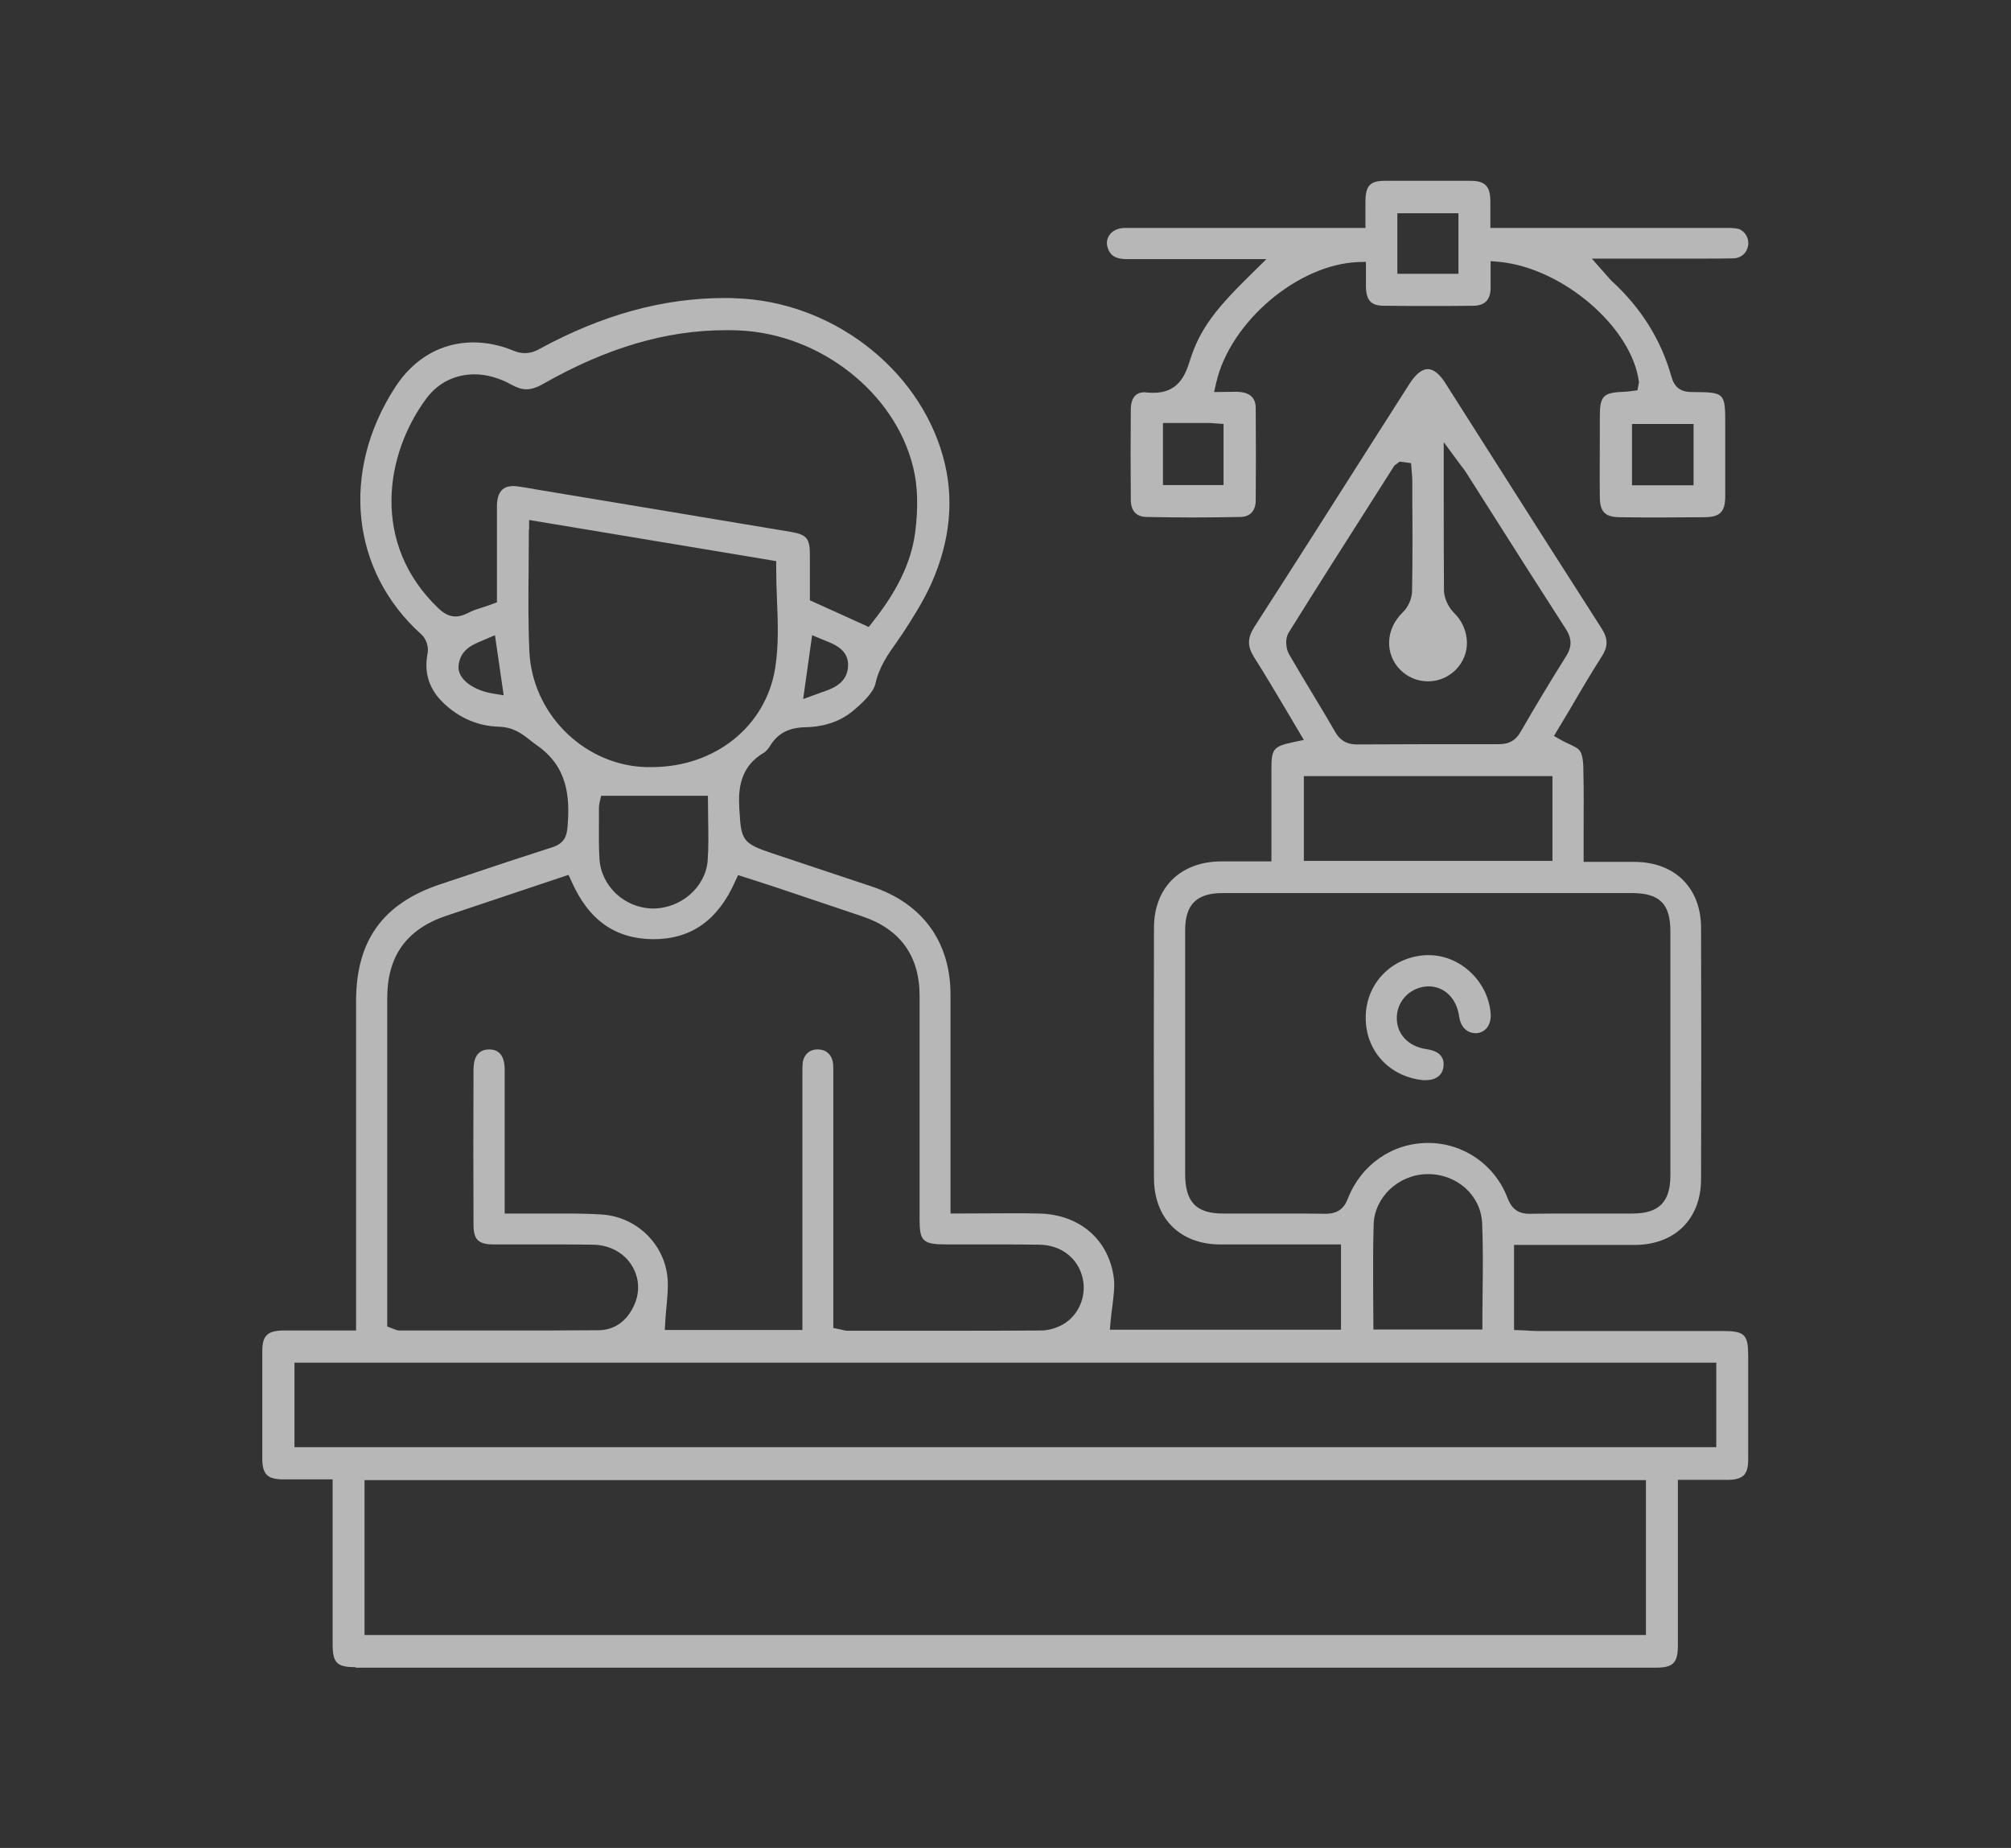 <?xml version="1.0" encoding="utf-8"?>
<!-- Generator: Adobe Illustrator 24.0.2, SVG Export Plug-In . SVG Version: 6.00 Build 0)  -->
<svg version="1.1" id="Capa_1" xmlns="http://www.w3.org/2000/svg" xmlns:xlink="http://www.w3.org/1999/xlink" x="0px" y="0px"
	 viewBox="0 0 80.65 74.1" style="enable-background:new 0 0 80.65 74.1;" xml:space="preserve">
<rect x="0" y="0" width="80.65" height="74.1" fill="#333333" stroke="none"/>
<style type="text/css">
	.st0{fill:#8B0170;}
	.st1{fill:#282828;}
	.st2{fill:#FFFFFF;}
	.st3{fill:#EFC100;}
	.st4{fill:#1D1D1B;}
	.st5{opacity:0.6;fill:#1D1D1B;}
	.st6{fill:url(#SVGID_19_);}
	.st7{opacity:0.5;}
	.st8{fill:url(#SVGID_26_);}
	.st9{fill:url(#SVGID_29_);}
	.st10{fill:#7FFF00;}
	.st11{fill:#B7B7B7;}
	.st12{fill:#D8D8D8;}
	.st13{clip-path:url(#SVGID_31_);}
	.st14{fill:none;stroke:#EFEFEF;}
	.st15{fill:none;stroke:#F9F9F9;}
	.st16{fill:none;stroke:#F8F8F8;}
	.st17{fill:none;stroke:#E4E4E4;}
	.st18{fill:none;stroke:#C5C5C5;}
	.st19{fill:none;stroke:#B7B7B7;}
	.st20{fill:none;stroke:#F7F7F7;}
	.st21{fill:none;stroke:#DEDEDE;}
	.st22{fill:none;stroke:#D0D0D0;}
	.st23{fill:none;stroke:#D9D9D9;}
	.st24{fill:none;stroke:#EBEBEB;}
	.st25{fill:none;stroke:#CFCFCF;}
	.st26{fill:none;stroke:#F3F3F3;}
	.st27{fill:none;stroke:#DBDBDB;}
	.st28{fill:none;stroke:#EAEAEA;}
	.st29{fill:none;stroke:#E9E9E9;}
	.st30{fill:none;stroke:#E6E6E6;}
	.st31{fill:none;stroke:#ECECEC;}
	.st32{fill:none;stroke:#E2E2E2;}
	.st33{fill:none;stroke:#EEEEEE;}
	.st34{fill:none;stroke:#CDCDCD;}
	.st35{fill:none;stroke:#F0F0F0;}
	.st36{fill:none;stroke:#FBFBFB;}
	.st37{fill:none;stroke:#F6F6F6;}
	.st38{fill:none;stroke:#E7E7E7;}
	.st39{fill:none;stroke:#EDEDED;}
	.st40{fill:none;stroke:#F2F2F2;}
	.st41{fill:none;stroke:#B5B5B5;}
	.st42{fill:none;stroke:#FAFAFA;}
	.st43{fill:none;stroke:#F4F4F4;}
	.st44{fill:none;stroke:#F1F1F1;}
	.st45{fill:none;stroke:#E8E8E8;}
	.st46{fill:none;stroke:#FDFDFD;}
	.st47{fill:none;stroke:#E1E1E1;}
	.st48{fill:none;stroke:#FEFEFE;}
	.st49{fill:none;stroke:#FCFCFC;}
	.st50{fill:none;stroke:#D5D5D5;}
	.st51{fill:none;stroke:#DFDFDF;}
	.st52{fill:none;stroke:#C2C2C2;}
	.st53{fill:none;stroke:#FFFFFF;}
	.st54{fill:none;stroke:#D6D6D6;}
	.st55{fill:none;stroke:#E3E3E3;}
	.st56{fill:none;stroke:#E0E0E0;}
	.st57{fill:none;stroke:#F5F5F5;}
	.st58{fill:none;stroke:#A6A6A6;}
	.st59{fill:none;stroke:#DCDCDC;}
	.st60{fill:none;stroke:#CECECE;}
	.st61{fill:none;stroke:#E5E5E5;}
	.st62{fill:none;stroke:#D7D7D7;}
	.st63{fill:none;stroke:#D2D2D2;}
	.st64{fill:none;stroke:#D4D4D4;}
	.st65{fill:none;stroke:#CCCCCC;}
	.st66{fill:none;stroke:#DDDDDD;}
	.st67{fill:none;stroke:#C7C7C7;}
	.st68{fill:none;stroke:#D3D3D3;}
	.st69{fill:none;stroke:#CBCBCB;}
	.st70{fill:none;stroke:#C9C9C9;}
	.st71{fill:none;stroke:#D8D8D8;}
	.st72{fill:none;stroke:#979797;}
	.st73{fill:none;stroke:#989898;}
	.st74{fill:none;stroke:#C8C8C8;}
	.st75{fill:none;stroke:#BFBFBF;}
	.st76{fill:none;stroke:#B2B2B2;}
	.st77{fill:none;stroke:#D1D1D1;}
	.st78{fill:none;stroke:#A5A5A5;}
	.st79{fill:none;stroke:#CACACA;}
	.st80{fill:none;stroke:#BCBCBC;}
	.st81{fill:none;stroke:#BBBBBB;}
	.st82{fill:none;stroke:#9E9E9E;}
	.st83{fill:none;stroke:#919191;}
	.st84{fill:none;stroke:#DADADA;}
	.st85{fill:none;stroke:#C1C1C1;}
	.st86{fill:none;stroke:#C0C0C0;}
	.st87{fill:none;stroke:#C3C3C3;}
	.st88{fill:none;stroke:#B0B0B0;}
	.st89{opacity:0.6;fill:#FFFFFF;}
	.st90{clip-path:url(#SVGID_33_);}
	.st91{fill:url(#SVGID_34_);}
	.st92{opacity:0.57;fill:none;stroke:#00FFFF;stroke-width:0.102;stroke-miterlimit:10;}
	.st93{fill:none;stroke:#00FFFF;stroke-width:0.245;stroke-miterlimit:10;}
	.st94{fill:none;stroke:#00FFFF;stroke-width:0.102;stroke-miterlimit:10;}
	.st95{fill:none;stroke:#00FFFF;stroke-width:0.184;stroke-miterlimit:10;}
	.st96{opacity:0.78;fill:none;stroke:#00FFFF;stroke-width:0.306;stroke-miterlimit:10;}
	.st97{opacity:0.78;fill:none;stroke:#00FFFF;stroke-width:0.102;stroke-miterlimit:10;}
	.st98{opacity:0.78;fill:none;stroke:#00FFFF;stroke-width:0.245;stroke-miterlimit:10;}
	.st99{opacity:0.78;fill:none;stroke:#00FFFF;stroke-width:0.184;stroke-miterlimit:10;}
	.st100{fill:none;stroke:#00FFFF;stroke-width:0.306;stroke-miterlimit:10;}
	.st101{opacity:0.57;fill:none;stroke:#00FFFF;stroke-width:0.184;stroke-miterlimit:10;}
	.st102{fill:none;stroke:#00FFFF;stroke-width:0.204;stroke-miterlimit:10;}
	.st103{opacity:0.57;fill:none;stroke:#00FFFF;stroke-width:0.204;stroke-miterlimit:10;}
	.st104{fill:none;stroke:#00FFFF;stroke-width:0.225;stroke-miterlimit:10;}
	.st105{opacity:0.68;fill:none;stroke:#00FFFF;stroke-width:0.204;stroke-miterlimit:10;}
	.st106{opacity:0.68;fill:none;stroke:#00FFFF;stroke-width:0.102;stroke-miterlimit:10;}
	.st107{opacity:0.68;fill:none;stroke:#00FFFF;stroke-width:0.225;stroke-miterlimit:10;}
	.st108{fill:none;stroke:#00FFFF;stroke-width:0.215;stroke-miterlimit:10;}
	.st109{opacity:0.57;fill:none;stroke:#00FFFF;stroke-width:0.225;stroke-miterlimit:10;}
	.st110{opacity:0.68;fill:none;stroke:#00FFFF;stroke-width:0.174;stroke-miterlimit:10;}
	.st111{fill:none;stroke:#00FFFF;stroke-width:0.174;stroke-miterlimit:10;}
	.st112{opacity:0.73;fill:none;stroke:#00FFFF;stroke-width:0.245;stroke-miterlimit:10;}
	.st113{opacity:0.57;fill:none;stroke:#00FFFF;stroke-width:0.215;stroke-miterlimit:10;}
	.st114{opacity:0.73;fill:none;stroke:#00FFFF;stroke-width:0.102;stroke-miterlimit:10;}
	.st115{opacity:0.73;fill:none;stroke:#00FFFF;stroke-width:0.174;stroke-miterlimit:10;}
	.st116{opacity:0.73;fill:none;stroke:#00FFFF;stroke-width:0.215;stroke-miterlimit:10;}
	.st117{opacity:0.57;fill:none;stroke:#00FFFF;stroke-width:0.245;stroke-miterlimit:10;}
	.st118{fill:none;stroke:#00FFFF;stroke-width:0.143;stroke-miterlimit:10;}
	.st119{opacity:0.72;fill:none;stroke:#00FFFF;stroke-width:0.102;stroke-miterlimit:10;}
	.st120{opacity:0.9;fill:none;stroke:#00FFFF;stroke-width:0.153;stroke-miterlimit:10;}
	.st121{opacity:0.49;fill:none;stroke:#00FFFF;stroke-width:0.174;stroke-miterlimit:10;}
	.st122{opacity:0.68;fill:none;stroke:#00FFFF;stroke-width:0.153;stroke-miterlimit:10;}
	.st123{opacity:0.9;fill:none;stroke:#00FFFF;stroke-width:0.204;stroke-miterlimit:10;}
	.st124{opacity:0.41;fill:none;stroke:#00FFFF;stroke-width:0.215;stroke-miterlimit:10;}
	.st125{opacity:0.9;fill:none;stroke:#00FFFF;stroke-width:0.245;stroke-miterlimit:10;}
	.st126{opacity:0.9;fill:none;stroke:#00FFFF;stroke-width:0.306;stroke-miterlimit:10;}
	.st127{fill:none;stroke:#00FFFF;stroke-width:0.255;stroke-miterlimit:10;}
	.st128{opacity:0.41;fill:none;stroke:#00FFFF;stroke-width:0.102;stroke-miterlimit:10;}
	.st129{opacity:0.49;fill:none;stroke:#00FFFF;stroke-width:0.204;stroke-miterlimit:10;}
	.st130{opacity:0.49;fill:none;stroke:#00FFFF;stroke-width:0.153;stroke-miterlimit:10;}
	.st131{opacity:0.41;fill:none;stroke:#00FFFF;stroke-width:0.225;stroke-miterlimit:10;}
	.st132{fill:none;stroke:#00FFFF;stroke-width:0.153;stroke-miterlimit:10;}
	.st133{opacity:0.73;fill:none;stroke:#00FFFF;stroke-width:0.153;stroke-miterlimit:10;}
	.st134{opacity:0.73;fill:none;stroke:#00FFFF;stroke-width:0.184;stroke-miterlimit:10;}
	.st135{opacity:0.68;fill:none;stroke:#00FFFF;stroke-width:0.255;stroke-miterlimit:10;}
	.st136{opacity:0.41;fill:none;stroke:#00FFFF;stroke-width:0.153;stroke-miterlimit:10;}
	.st137{opacity:0.73;fill:none;stroke:#00FFFF;stroke-width:0.306;stroke-miterlimit:10;}
	.st138{opacity:0.73;fill:none;stroke:#00FFFF;stroke-width:0.204;stroke-miterlimit:10;}
	.st139{fill:none;stroke:#00FFFF;stroke-width:0.112;stroke-miterlimit:10;}
	.st140{opacity:0.41;fill:none;stroke:#00FFFF;stroke-width:0.255;stroke-miterlimit:10;}
	.st141{opacity:0.41;fill:none;stroke:#00FFFF;stroke-width:0.174;stroke-miterlimit:10;}
	.st142{opacity:0.41;fill:none;stroke:#00FFFF;stroke-width:0.245;stroke-miterlimit:10;}
	.st143{opacity:0.83;fill:none;stroke:#00FFFF;stroke-width:0.306;stroke-miterlimit:10;}
	.st144{fill:none;stroke:#00FFFF;stroke-width:0.276;stroke-miterlimit:10;}
	.st145{opacity:0.9;fill:none;stroke:#00FFFF;stroke-width:0.102;stroke-miterlimit:10;}
	.st146{opacity:0.83;fill:none;stroke:#00FFFF;stroke-width:0.102;stroke-miterlimit:10;}
	.st147{opacity:0.49;fill:none;stroke:#00FFFF;stroke-width:0.102;stroke-miterlimit:10;}
	.st148{opacity:0.49;fill:none;stroke:#00FFFF;stroke-width:0.143;stroke-miterlimit:10;}
	.st149{opacity:0.73;fill:none;stroke:#00FFFF;stroke-width:0.255;stroke-miterlimit:10;}
	.st150{opacity:0.49;fill:none;stroke:#00FFFF;stroke-width:0.255;stroke-miterlimit:10;}
	.st151{opacity:0.83;fill:none;stroke:#00FFFF;stroke-width:0.174;stroke-miterlimit:10;}
	.st152{opacity:0.73;fill:none;stroke:#00FFFF;stroke-width:0.276;stroke-miterlimit:10;}
	.st153{opacity:0.9;fill:none;stroke:#00FFFF;stroke-width:0.255;stroke-miterlimit:10;}
	.st154{opacity:0.83;fill:none;stroke:#00FFFF;stroke-width:0.153;stroke-miterlimit:10;}
	.st155{opacity:0.41;fill:none;stroke:#00FFFF;stroke-width:0.143;stroke-miterlimit:10;}
	.st156{opacity:0.83;fill:none;stroke:#00FFFF;stroke-width:0.225;stroke-miterlimit:10;}
	.st157{fill:none;stroke:#00FFFF;stroke-width:0.133;stroke-miterlimit:10;}
	.st158{opacity:0.9;fill:none;stroke:#00FFFF;stroke-width:0.143;stroke-miterlimit:10;}
	.st159{opacity:0.9;fill:none;stroke:#00FFFF;stroke-width:0.276;stroke-miterlimit:10;}
	.st160{opacity:0.44;fill:none;stroke:#00FFFF;stroke-width:0.102;stroke-miterlimit:10;}
	.st161{opacity:0.72;fill:none;stroke:#00FFFF;stroke-width:0.133;stroke-miterlimit:10;}
	.st162{opacity:0.44;fill:none;stroke:#00FFFF;stroke-width:0.153;stroke-miterlimit:10;}
	.st163{opacity:0.57;fill:none;stroke:#00FFFF;stroke-width:0.153;stroke-miterlimit:10;}
	.st164{opacity:0.69;fill:none;stroke:#00FFFF;stroke-width:0.133;stroke-miterlimit:10;}
	.st165{opacity:0.72;fill:none;stroke:#00FFFF;stroke-width:0.153;stroke-miterlimit:10;}
	.st166{opacity:0.57;fill:none;stroke:#00FFFF;stroke-width:0.143;stroke-miterlimit:10;}
	.st167{opacity:0.72;fill:none;stroke:#00FFFF;stroke-width:0.204;stroke-miterlimit:10;}
	.st168{opacity:0.72;fill:none;stroke:#00FFFF;stroke-width:0.276;stroke-miterlimit:10;}
	.st169{opacity:0.57;fill:none;stroke:#00FFFF;stroke-width:0.255;stroke-miterlimit:10;}
	.st170{opacity:0.44;fill:none;stroke:#00FFFF;stroke-width:0.245;stroke-miterlimit:10;}
	.st171{opacity:0.69;fill:none;stroke:#00FFFF;stroke-width:0.245;stroke-miterlimit:10;}
	.st172{opacity:0.69;fill:none;stroke:#00FFFF;stroke-width:0.102;stroke-miterlimit:10;}
	.st173{opacity:0.44;fill:none;stroke:#00FFFF;stroke-width:0.276;stroke-miterlimit:10;}
	.st174{opacity:0.83;fill:none;stroke:#00FFFF;stroke-width:0.143;stroke-miterlimit:10;}
	.st175{opacity:0.72;fill:none;stroke:#00FFFF;stroke-width:0.225;stroke-miterlimit:10;}
	.st176{opacity:0.69;fill:none;stroke:#00FFFF;stroke-width:0.276;stroke-miterlimit:10;}
	.st177{opacity:0.72;fill:none;stroke:#00FFFF;stroke-width:0.215;stroke-miterlimit:10;}
	.st178{opacity:0.69;fill:none;stroke:#00FFFF;stroke-width:0.204;stroke-miterlimit:10;}
	.st179{opacity:0.48;fill:none;stroke:#00FFFF;stroke-width:0.102;stroke-miterlimit:10;}
	.st180{opacity:0.48;fill:none;stroke:#00FFFF;stroke-width:0.215;stroke-miterlimit:10;}
	.st181{opacity:0.83;fill:none;stroke:#00FFFF;stroke-width:0.204;stroke-miterlimit:10;}
	.st182{opacity:0.48;fill:none;stroke:#00FFFF;stroke-width:0.306;stroke-miterlimit:10;}
	.st183{opacity:0.48;fill:none;stroke:#00FFFF;stroke-width:0.204;stroke-miterlimit:10;}
	.st184{opacity:0.83;fill:none;stroke:#00FFFF;stroke-width:0.215;stroke-miterlimit:10;}
	.st185{opacity:0.48;fill:none;stroke:#00FFFF;stroke-width:0.133;stroke-miterlimit:10;}
	.st186{opacity:0.83;fill:none;stroke:#00FFFF;stroke-width:0.276;stroke-miterlimit:10;}
	.st187{opacity:0.34;fill:none;stroke:#00FFFF;stroke-width:0.102;stroke-miterlimit:10;}
	.st188{opacity:0.49;fill:none;stroke:#00FFFF;stroke-width:0.276;stroke-miterlimit:10;}
	.st189{opacity:0.34;fill:none;stroke:#00FFFF;stroke-width:0.143;stroke-miterlimit:10;}
	.st190{opacity:0.48;fill:none;stroke:#00FFFF;stroke-width:0.143;stroke-miterlimit:10;}
	.st191{opacity:0.73;fill:none;stroke:#00FFFF;stroke-width:0.225;stroke-miterlimit:10;}
	.st192{opacity:0.34;fill:none;stroke:#00FFFF;stroke-width:0.112;stroke-miterlimit:10;}
	.st193{opacity:0.8;fill:none;stroke:#00FFFF;stroke-width:0.102;stroke-miterlimit:10;}
	.st194{opacity:0.9;fill:none;stroke:#00FFFF;stroke-width:0.225;stroke-miterlimit:10;}
	.st195{opacity:0.83;fill:none;stroke:#00FFFF;stroke-width:0.245;stroke-miterlimit:10;}
	.st196{opacity:0.83;fill:none;stroke:#00FFFF;stroke-width:0.133;stroke-miterlimit:10;}
	.st197{opacity:0.34;fill:none;stroke:#00FFFF;stroke-width:0.215;stroke-miterlimit:10;}
	.st198{opacity:0.34;fill:none;stroke:#00FFFF;stroke-width:0.225;stroke-miterlimit:10;}
	.st199{opacity:0.9;fill:none;stroke:#00FFFF;stroke-width:0.215;stroke-miterlimit:10;}
	.st200{opacity:0.34;fill:none;stroke:#00FFFF;stroke-width:0.245;stroke-miterlimit:10;}
	.st201{opacity:0.34;fill:none;stroke:#00FFFF;stroke-width:0.276;stroke-miterlimit:10;}
	.st202{opacity:0.69;fill:none;stroke:#00FFFF;stroke-width:0.306;stroke-miterlimit:10;}
	.st203{opacity:0.9;fill:none;stroke:#00FFFF;stroke-width:0.112;stroke-miterlimit:10;}
	.st204{opacity:0.8;fill:none;stroke:#00FFFF;stroke-width:0.245;stroke-miterlimit:10;}
	.st205{opacity:0.83;fill:none;stroke:#00FFFF;stroke-width:0.112;stroke-miterlimit:10;}
	.st206{opacity:0.44;fill:none;stroke:#00FFFF;stroke-width:0.112;stroke-miterlimit:10;}
	.st207{opacity:0.8;fill:none;stroke:#00FFFF;stroke-width:0.225;stroke-miterlimit:10;}
	.st208{opacity:0.44;fill:none;stroke:#00FFFF;stroke-width:0.215;stroke-miterlimit:10;}
	.st209{opacity:0.44;fill:none;stroke:#00FFFF;stroke-width:0.306;stroke-miterlimit:10;}
	.st210{opacity:0.8;fill:none;stroke:#00FFFF;stroke-width:0.112;stroke-miterlimit:10;}
	.st211{opacity:0.46;fill:none;stroke:#00FFFF;stroke-width:0.102;stroke-miterlimit:10;}
	.st212{opacity:0.46;fill:none;stroke:#00FFFF;stroke-width:0.276;stroke-miterlimit:10;}
	.st213{opacity:0.44;fill:none;stroke:#00FFFF;stroke-width:0.143;stroke-miterlimit:10;}
	.st214{opacity:0.44;fill:none;stroke:#00FFFF;stroke-width:0.225;stroke-miterlimit:10;}
	.st215{opacity:0.46;fill:none;stroke:#00FFFF;stroke-width:0.143;stroke-miterlimit:10;}
	.st216{opacity:0.78;fill:none;stroke:#00FFFF;stroke-width:0.153;stroke-miterlimit:10;}
	.st217{opacity:0.9;fill:none;stroke:#00FFFF;stroke-width:0.174;stroke-miterlimit:10;}
	.st218{opacity:0.78;fill:none;stroke:#00FFFF;stroke-width:0.276;stroke-miterlimit:10;}
	.st219{opacity:0.78;fill:none;stroke:#00FFFF;stroke-width:0.225;stroke-miterlimit:10;}
	.st220{opacity:0.49;fill:none;stroke:#00FFFF;stroke-width:0.215;stroke-miterlimit:10;}
	.st221{opacity:0.48;fill:none;stroke:#00FFFF;stroke-width:0.225;stroke-miterlimit:10;}
	.st222{opacity:0.48;fill:none;stroke:#00FFFF;stroke-width:0.245;stroke-miterlimit:10;}
	.st223{opacity:0.8;fill:none;stroke:#00FFFF;stroke-width:0.215;stroke-miterlimit:10;}
	.st224{opacity:0.46;fill:none;stroke:#00FFFF;stroke-width:0.215;stroke-miterlimit:10;}
	.st225{opacity:0.8;fill:none;stroke:#00FFFF;stroke-width:0.143;stroke-miterlimit:10;}
	.st226{opacity:0.46;fill:none;stroke:#00FFFF;stroke-width:0.225;stroke-miterlimit:10;}
	.st227{opacity:0.34;fill:none;stroke:#00FFFF;stroke-width:0.306;stroke-miterlimit:10;}
	.st228{opacity:0.34;fill:none;stroke:#00FFFF;stroke-width:0.174;stroke-miterlimit:10;}
	.st229{opacity:0.34;fill:none;stroke:#00FFFF;stroke-width:0.255;stroke-miterlimit:10;}
	.st230{opacity:0.46;fill:none;stroke:#00FFFF;stroke-width:0.174;stroke-miterlimit:10;}
	.st231{opacity:0.46;fill:none;stroke:#00FFFF;stroke-width:0.306;stroke-miterlimit:10;}
	.st232{opacity:0.48;fill:none;stroke:#00FFFF;stroke-width:0.174;stroke-miterlimit:10;}
	.st233{opacity:0.35;fill:url(#SVGID_35_);}
	.st234{opacity:0.35;fill:url(#SVGID_36_);}
	.st235{opacity:0.35;fill:url(#SVGID_37_);}
	.st236{opacity:0.35;fill:url(#SVGID_38_);}
	.st237{opacity:0.35;fill:url(#SVGID_39_);}
	.st238{opacity:0.35;fill:url(#SVGID_40_);}
	.st239{opacity:0.14;fill:#00FFFF;}
	.st240{fill:#00FFFF;}
	.st241{fill:url(#SVGID_41_);}
	.st242{opacity:0.35;fill:url(#SVGID_42_);}
	.st243{opacity:0.35;fill:url(#SVGID_43_);}
	.st244{opacity:0.35;fill:url(#SVGID_44_);}
	.st245{opacity:0.35;fill:url(#SVGID_45_);}
	.st246{opacity:0.35;fill:url(#SVGID_46_);}
	.st247{opacity:0.35;fill:url(#SVGID_47_);}
	.st248{fill:url(#SVGID_48_);}
	.st249{opacity:0.35;fill:url(#SVGID_49_);}
	.st250{opacity:0.35;fill:url(#SVGID_50_);}
	.st251{opacity:0.35;fill:url(#SVGID_51_);}
	.st252{opacity:0.35;fill:url(#SVGID_52_);}
	.st253{opacity:0.35;fill:url(#SVGID_53_);}
	.st254{opacity:0.35;fill:url(#SVGID_54_);}
	.st255{fill:url(#SVGID_55_);}
	.st256{opacity:0.35;fill:url(#SVGID_56_);}
	.st257{opacity:0.35;fill:url(#SVGID_57_);}
	.st258{opacity:0.35;fill:url(#SVGID_58_);}
	.st259{opacity:0.35;fill:url(#SVGID_59_);}
	.st260{opacity:0.35;fill:url(#SVGID_60_);}
	.st261{opacity:0.35;fill:url(#SVGID_61_);}
	.st262{fill:url(#SVGID_62_);}
	.st263{opacity:0.35;fill:url(#SVGID_63_);}
	.st264{opacity:0.35;fill:url(#SVGID_64_);}
	.st265{opacity:0.35;fill:url(#SVGID_65_);}
	.st266{opacity:0.35;fill:url(#SVGID_66_);}
	.st267{opacity:0.35;fill:url(#SVGID_67_);}
	.st268{opacity:0.35;fill:url(#SVGID_68_);}
	.st269{fill:url(#SVGID_69_);}
	.st270{opacity:0.35;fill:url(#SVGID_70_);}
	.st271{opacity:0.35;fill:url(#SVGID_71_);}
	.st272{opacity:0.35;fill:url(#SVGID_72_);}
	.st273{opacity:0.35;fill:url(#SVGID_73_);}
	.st274{opacity:0.35;fill:url(#SVGID_74_);}
	.st275{opacity:0.35;fill:url(#SVGID_75_);}
	.st276{fill:url(#SVGID_76_);}
	.st277{opacity:0.35;fill:url(#SVGID_77_);}
	.st278{opacity:0.35;fill:url(#SVGID_78_);}
	.st279{opacity:0.35;fill:url(#SVGID_79_);}
	.st280{opacity:0.35;fill:url(#SVGID_80_);}
	.st281{opacity:0.35;fill:url(#SVGID_81_);}
	.st282{opacity:0.35;fill:url(#SVGID_82_);}
	.st283{fill:url(#SVGID_83_);}
	.st284{opacity:0.35;fill:url(#SVGID_84_);}
	.st285{opacity:0.35;fill:url(#SVGID_85_);}
	.st286{opacity:0.35;fill:url(#SVGID_86_);}
	.st287{opacity:0.35;fill:url(#SVGID_87_);}
	.st288{opacity:0.35;fill:url(#SVGID_88_);}
	.st289{opacity:0.35;fill:url(#SVGID_89_);}
	.st290{fill:url(#SVGID_90_);}
	.st291{opacity:0.35;fill:url(#SVGID_91_);}
	.st292{opacity:0.35;fill:url(#SVGID_92_);}
	.st293{opacity:0.35;fill:url(#SVGID_93_);}
	.st294{opacity:0.35;fill:url(#SVGID_94_);}
	.st295{opacity:0.35;fill:url(#SVGID_95_);}
	.st296{opacity:0.35;fill:url(#SVGID_96_);}
	.st297{fill:url(#SVGID_97_);}
	.st298{opacity:0.35;fill:url(#SVGID_98_);}
	.st299{opacity:0.35;fill:url(#SVGID_99_);}
	.st300{opacity:0.35;fill:url(#SVGID_100_);}
	.st301{opacity:0.35;fill:url(#SVGID_101_);}
	.st302{opacity:0.35;fill:url(#SVGID_102_);}
	.st303{opacity:0.35;fill:url(#SVGID_103_);}
	.st304{fill:url(#SVGID_104_);}
	.st305{opacity:0.35;fill:url(#SVGID_105_);}
	.st306{opacity:0.35;fill:url(#SVGID_106_);}
	.st307{opacity:0.35;fill:url(#SVGID_107_);}
	.st308{opacity:0.35;fill:url(#SVGID_108_);}
	.st309{opacity:0.35;fill:url(#SVGID_109_);}
	.st310{opacity:0.35;fill:url(#SVGID_110_);}
	.st311{fill:url(#SVGID_111_);}
	.st312{opacity:0.35;fill:url(#SVGID_112_);}
	.st313{opacity:0.35;fill:url(#SVGID_113_);}
	.st314{opacity:0.35;fill:url(#SVGID_114_);}
	.st315{opacity:0.35;fill:url(#SVGID_115_);}
	.st316{opacity:0.35;fill:url(#SVGID_116_);}
	.st317{opacity:0.35;fill:url(#SVGID_117_);}
	.st318{fill:url(#SVGID_118_);}
	.st319{opacity:0.35;fill:url(#SVGID_119_);}
	.st320{opacity:0.35;fill:url(#SVGID_120_);}
	.st321{opacity:0.35;fill:url(#SVGID_121_);}
	.st322{opacity:0.35;fill:url(#SVGID_122_);}
	.st323{opacity:0.35;fill:url(#SVGID_123_);}
	.st324{opacity:0.35;fill:url(#SVGID_124_);}
	.st325{fill:url(#SVGID_125_);}
	.st326{opacity:0.35;fill:url(#SVGID_126_);}
	.st327{opacity:0.35;fill:url(#SVGID_127_);}
	.st328{opacity:0.35;fill:url(#SVGID_128_);}
	.st329{opacity:0.35;fill:url(#SVGID_129_);}
	.st330{opacity:0.35;fill:url(#SVGID_130_);}
	.st331{opacity:0.35;fill:url(#SVGID_131_);}
	.st332{fill:url(#SVGID_132_);}
	.st333{opacity:0.35;fill:url(#SVGID_133_);}
	.st334{opacity:0.35;fill:url(#SVGID_134_);}
	.st335{opacity:0.35;fill:url(#SVGID_135_);}
	.st336{opacity:0.35;fill:url(#SVGID_136_);}
	.st337{opacity:0.35;fill:url(#SVGID_137_);}
	.st338{opacity:0.35;fill:url(#SVGID_138_);}
	.st339{fill:url(#SVGID_139_);}
	.st340{opacity:0.35;fill:url(#SVGID_140_);}
	.st341{opacity:0.35;fill:url(#SVGID_141_);}
	.st342{opacity:0.35;fill:url(#SVGID_142_);}
	.st343{opacity:0.35;fill:url(#SVGID_143_);}
	.st344{opacity:0.35;fill:url(#SVGID_144_);}
	.st345{opacity:0.35;fill:url(#SVGID_145_);}
	.st346{fill:url(#SVGID_146_);}
	.st347{opacity:0.35;fill:url(#SVGID_147_);}
	.st348{opacity:0.35;fill:url(#SVGID_148_);}
	.st349{opacity:0.35;fill:url(#SVGID_149_);}
	.st350{opacity:0.35;fill:url(#SVGID_150_);}
	.st351{opacity:0.35;fill:url(#SVGID_151_);}
	.st352{opacity:0.35;fill:url(#SVGID_152_);}
	.st353{fill:url(#SVGID_153_);}
	.st354{opacity:0.35;fill:url(#SVGID_154_);}
	.st355{opacity:0.35;fill:url(#SVGID_155_);}
	.st356{opacity:0.35;fill:url(#SVGID_156_);}
	.st357{opacity:0.35;fill:url(#SVGID_157_);}
	.st358{opacity:0.35;fill:url(#SVGID_158_);}
	.st359{opacity:0.35;fill:url(#SVGID_159_);}
	.st360{fill:url(#SVGID_160_);}
	.st361{opacity:0.35;fill:url(#SVGID_161_);}
	.st362{opacity:0.35;fill:url(#SVGID_162_);}
	.st363{opacity:0.35;fill:url(#SVGID_163_);}
	.st364{opacity:0.35;fill:url(#SVGID_164_);}
	.st365{opacity:0.35;fill:url(#SVGID_165_);}
	.st366{opacity:0.35;fill:url(#SVGID_166_);}
	.st367{fill:url(#SVGID_167_);}
	.st368{opacity:0.35;fill:url(#SVGID_168_);}
	.st369{opacity:0.35;fill:url(#SVGID_169_);}
	.st370{opacity:0.35;fill:url(#SVGID_170_);}
	.st371{opacity:0.35;fill:url(#SVGID_171_);}
	.st372{opacity:0.35;fill:url(#SVGID_172_);}
	.st373{opacity:0.35;fill:url(#SVGID_173_);}
	.st374{fill:url(#SVGID_174_);}
	.st375{opacity:0.35;fill:url(#SVGID_175_);}
	.st376{opacity:0.35;fill:url(#SVGID_176_);}
	.st377{opacity:0.35;fill:url(#SVGID_177_);}
	.st378{opacity:0.35;fill:url(#SVGID_178_);}
	.st379{opacity:0.35;fill:url(#SVGID_179_);}
	.st380{opacity:0.35;fill:url(#SVGID_180_);}
	.st381{fill:url(#SVGID_181_);}
	.st382{opacity:0.35;fill:url(#SVGID_182_);}
	.st383{opacity:0.35;fill:url(#SVGID_183_);}
	.st384{opacity:0.35;fill:url(#SVGID_184_);}
	.st385{opacity:0.35;fill:url(#SVGID_185_);}
	.st386{opacity:0.35;fill:url(#SVGID_186_);}
	.st387{opacity:0.35;fill:url(#SVGID_187_);}
	.st388{fill:url(#SVGID_188_);}
	.st389{opacity:0.35;fill:url(#SVGID_189_);}
	.st390{opacity:0.35;fill:url(#SVGID_190_);}
	.st391{opacity:0.35;fill:url(#SVGID_191_);}
	.st392{opacity:0.35;fill:url(#SVGID_192_);}
	.st393{opacity:0.35;fill:url(#SVGID_193_);}
	.st394{opacity:0.35;fill:url(#SVGID_194_);}
	.st395{fill:url(#SVGID_195_);}
	.st396{opacity:0.35;fill:url(#SVGID_196_);}
	.st397{opacity:0.35;fill:url(#SVGID_197_);}
	.st398{opacity:0.35;fill:url(#SVGID_198_);}
	.st399{opacity:0.35;fill:url(#SVGID_199_);}
	.st400{opacity:0.35;fill:url(#SVGID_200_);}
	.st401{opacity:0.35;fill:url(#SVGID_201_);}
	.st402{fill:url(#SVGID_202_);}
	.st403{opacity:0.35;fill:url(#SVGID_203_);}
	.st404{opacity:0.35;fill:url(#SVGID_204_);}
	.st405{opacity:0.35;fill:url(#SVGID_205_);}
	.st406{opacity:0.35;fill:url(#SVGID_206_);}
	.st407{opacity:0.35;fill:url(#SVGID_207_);}
	.st408{opacity:0.35;fill:url(#SVGID_208_);}
	.st409{fill:url(#SVGID_209_);}
	.st410{fill:none;stroke:#00FFFF;stroke-width:1.022;stroke-linecap:round;stroke-miterlimit:10;}
	.st411{opacity:0.11;}
	.st412{opacity:0.36;}
	.st413{opacity:0.36;fill:#00FFFF;}
	.st414{opacity:0.7;}
	.st415{fill:#FEE9FF;}
	.st416{fill:#E2E2E2;}
	.st417{fill:#D1D1D1;}
	.st418{opacity:0.4;fill:#D1D1D1;}
	.st419{fill:#6D6D6D;}
	.st420{clip-path:url(#SVGID_221_);}
	.st421{fill:#C4D1C9;}
	.st422{fill:none;stroke:#96AD9E;stroke-width:0.625;stroke-miterlimit:10;}
	.st423{fill:#212121;}
	.st424{fill:none;stroke:#D0DBD4;stroke-width:0.625;stroke-miterlimit:10;}
	.st425{fill:#ABBEB2;}
	.st426{fill:#AABDB0;}
	.st427{fill:#D0DBD4;}
	.st428{fill:none;stroke:#C6D3CA;stroke-width:0.625;stroke-miterlimit:10;}
	.st429{fill:none;stroke:#D5DFD8;stroke-width:0.625;stroke-miterlimit:10;}
	.st430{fill:#CDD9D1;}
	.st431{fill:none;stroke:#96AD9E;stroke-width:1.25;stroke-miterlimit:10;}
	.st432{fill:#D5DFD8;}
	.st433{fill:none;stroke:#7A9884;stroke-width:1.25;stroke-miterlimit:10;}
	.st434{fill:none;stroke:#799682;stroke-width:1.242;stroke-miterlimit:10;}
	.st435{fill:none;stroke:#779481;stroke-width:1.233;stroke-miterlimit:10;}
	.st436{fill:none;stroke:#76937F;stroke-width:1.225;stroke-miterlimit:10;}
	.st437{fill:none;stroke:#74917E;stroke-width:1.216;stroke-miterlimit:10;}
	.st438{fill:none;stroke:#738F7C;stroke-width:1.208;stroke-miterlimit:10;}
	.st439{fill:none;stroke:#728D7B;stroke-width:1.199;stroke-miterlimit:10;}
	.st440{fill:none;stroke:#708B79;stroke-width:1.191;stroke-miterlimit:10;}
	.st441{fill:none;stroke:#6F8A78;stroke-width:1.182;stroke-miterlimit:10;}
	.st442{fill:none;stroke:#6D8876;stroke-width:1.174;stroke-miterlimit:10;}
	.st443{fill:none;stroke:#6C8675;stroke-width:1.165;stroke-miterlimit:10;}
	.st444{fill:none;stroke:#6B8473;stroke-width:1.157;stroke-miterlimit:10;}
	.st445{fill:none;stroke:#698272;stroke-width:1.149;stroke-miterlimit:10;}
	.st446{fill:none;stroke:#688170;stroke-width:1.14;stroke-miterlimit:10;}
	.st447{fill:none;stroke:#677F6F;stroke-width:1.132;stroke-miterlimit:10;}
	.st448{fill:none;stroke:#657D6D;stroke-width:1.123;stroke-miterlimit:10;}
	.st449{fill:none;stroke:#647B6C;stroke-width:1.115;stroke-miterlimit:10;}
	.st450{fill:none;stroke:#62796A;stroke-width:1.106;stroke-miterlimit:10;}
	.st451{fill:none;stroke:#617869;stroke-width:1.098;stroke-miterlimit:10;}
	.st452{fill:none;stroke:#607667;stroke-width:1.089;stroke-miterlimit:10;}
	.st453{fill:none;stroke:#5E7465;stroke-width:1.081;stroke-miterlimit:10;}
	.st454{fill:none;stroke:#5D7264;stroke-width:1.073;stroke-miterlimit:10;}
	.st455{fill:none;stroke:#5B7062;stroke-width:1.064;stroke-miterlimit:10;}
	.st456{fill:none;stroke:#5A6F61;stroke-width:1.056;stroke-miterlimit:10;}
	.st457{fill:none;stroke:#596D5F;stroke-width:1.047;stroke-miterlimit:10;}
	.st458{fill:none;stroke:#576B5E;stroke-width:1.039;stroke-miterlimit:10;}
	.st459{fill:none;stroke:#56695C;stroke-width:1.03;stroke-miterlimit:10;}
	.st460{fill:none;stroke:#54675B;stroke-width:1.022;stroke-miterlimit:10;}
	.st461{fill:none;stroke:#536659;stroke-width:1.014;stroke-miterlimit:10;}
	.st462{fill:none;stroke:#526458;stroke-width:1.005;stroke-miterlimit:10;}
	.st463{fill:none;stroke:#506256;stroke-width:0.997;stroke-miterlimit:10;}
	.st464{fill:none;stroke:#4F6055;stroke-width:0.988;stroke-miterlimit:10;}
	.st465{fill:none;stroke:#4D5E53;stroke-width:0.98;stroke-miterlimit:10;}
	.st466{fill:none;stroke:#4C5D52;stroke-width:0.971;stroke-miterlimit:10;}
	.st467{fill:none;stroke:#4B5B50;stroke-width:0.963;stroke-miterlimit:10;}
	.st468{fill:none;stroke:#49594F;stroke-width:0.954;stroke-miterlimit:10;}
	.st469{fill:none;stroke:#48574D;stroke-width:0.946;stroke-miterlimit:10;}
	.st470{fill:none;stroke:#46554B;stroke-width:0.938;stroke-miterlimit:10;}
	.st471{fill:none;stroke:#45544A;stroke-width:0.929;stroke-miterlimit:10;}
	.st472{fill:none;stroke:#445248;stroke-width:0.921;stroke-miterlimit:10;}
	.st473{fill:none;stroke:#425047;stroke-width:0.912;stroke-miterlimit:10;}
	.st474{fill:none;stroke:#414E45;stroke-width:0.904;stroke-miterlimit:10;}
	.st475{fill:none;stroke:#404D44;stroke-width:0.895;stroke-miterlimit:10;}
	.st476{fill:none;stroke:#3E4B42;stroke-width:0.887;stroke-miterlimit:10;}
	.st477{fill:none;stroke:#3D4941;stroke-width:0.878;stroke-miterlimit:10;}
	.st478{fill:none;stroke:#3B473F;stroke-width:0.87;stroke-miterlimit:10;}
	.st479{fill:none;stroke:#3A453E;stroke-width:0.862;stroke-miterlimit:10;}
	.st480{fill:none;stroke:#39443C;stroke-width:0.853;stroke-miterlimit:10;}
	.st481{fill:none;stroke:#37423B;stroke-width:0.845;stroke-miterlimit:10;}
	.st482{fill:none;stroke:#364039;stroke-width:0.836;stroke-miterlimit:10;}
	.st483{fill:none;stroke:#343E38;stroke-width:0.828;stroke-miterlimit:10;}
	.st484{fill:none;stroke:#333C36;stroke-width:0.819;stroke-miterlimit:10;}
	.st485{fill:none;stroke:#323B35;stroke-width:0.811;stroke-miterlimit:10;}
	.st486{fill:none;stroke:#303933;stroke-width:0.802;stroke-miterlimit:10;}
	.st487{fill:none;stroke:#2F3732;stroke-width:0.794;stroke-miterlimit:10;}
	.st488{fill:none;stroke:#2D3530;stroke-width:0.785;stroke-miterlimit:10;}
	.st489{fill:none;stroke:#2C332E;stroke-width:0.777;stroke-miterlimit:10;}
	.st490{fill:none;stroke:#2B322D;stroke-width:0.769;stroke-miterlimit:10;}
	.st491{fill:none;stroke:#29302B;stroke-width:0.76;stroke-miterlimit:10;}
	.st492{fill:none;stroke:#282E2A;stroke-width:0.752;stroke-miterlimit:10;}
	.st493{fill:none;stroke:#262C28;stroke-width:0.743;stroke-miterlimit:10;}
	.st494{fill:none;stroke:#252A27;stroke-width:0.735;stroke-miterlimit:10;}
	.st495{fill:none;stroke:#242925;stroke-width:0.726;stroke-miterlimit:10;}
	.st496{fill:none;stroke:#222724;stroke-width:0.718;stroke-miterlimit:10;}
	.st497{fill:none;stroke:#212522;stroke-width:0.71;stroke-miterlimit:10;}
	.st498{fill:none;stroke:#202321;stroke-width:0.701;stroke-miterlimit:10;}
	.st499{fill:none;stroke:#1E211F;stroke-width:0.693;stroke-miterlimit:10;}
	.st500{fill:none;stroke:#1D201E;stroke-width:0.684;stroke-miterlimit:10;}
	.st501{fill:none;stroke:#1B1E1C;stroke-width:0.676;stroke-miterlimit:10;}
	.st502{fill:none;stroke:#1A1C1B;stroke-width:0.667;stroke-miterlimit:10;}
	.st503{fill:none;stroke:#191A19;stroke-width:0.659;stroke-miterlimit:10;}
	.st504{fill:none;stroke:#171818;stroke-width:0.65;stroke-miterlimit:10;}
	.st505{fill:none;stroke:#161716;stroke-width:0.642;stroke-miterlimit:10;}
	.st506{fill:none;stroke:#141515;stroke-width:0.633;stroke-miterlimit:10;}
	.st507{fill:none;stroke:#131313;stroke-width:0.625;stroke-miterlimit:10;}
	.st508{fill:none;stroke:#000000;stroke-width:1.25;stroke-miterlimit:10;}
	.st509{fill:none;stroke:#010101;stroke-width:1.25;stroke-miterlimit:10;}
	.st510{fill:none;stroke:#020202;stroke-width:1.25;stroke-miterlimit:10;}
	.st511{fill:none;stroke:#020303;stroke-width:1.25;stroke-miterlimit:10;}
	.st512{fill:none;stroke:#030403;stroke-width:1.25;stroke-miterlimit:10;}
	.st513{fill:none;stroke:#040504;stroke-width:1.25;stroke-miterlimit:10;}
	.st514{fill:none;stroke:#050605;stroke-width:1.25;stroke-miterlimit:10;}
	.st515{fill:none;stroke:#050706;stroke-width:1.25;stroke-miterlimit:10;}
	.st516{fill:none;stroke:#060807;stroke-width:1.25;stroke-miterlimit:10;}
	.st517{fill:none;stroke:#070908;stroke-width:1.25;stroke-miterlimit:10;}
	.st518{fill:none;stroke:#080A09;stroke-width:1.25;stroke-miterlimit:10;}
	.st519{fill:none;stroke:#090B0A;stroke-width:1.25;stroke-miterlimit:10;}
	.st520{fill:none;stroke:#090C0A;stroke-width:1.25;stroke-miterlimit:10;}
	.st521{fill:none;stroke:#0A0D0B;stroke-width:1.25;stroke-miterlimit:10;}
	.st522{fill:none;stroke:#0B0F0C;stroke-width:1.25;stroke-miterlimit:10;}
	.st523{fill:none;stroke:#0C100D;stroke-width:1.25;stroke-miterlimit:10;}
	.st524{fill:none;stroke:#0D110E;stroke-width:1.25;stroke-miterlimit:10;}
	.st525{fill:none;stroke:#0D120F;stroke-width:1.25;stroke-miterlimit:10;}
	.st526{fill:none;stroke:#0E1310;stroke-width:1.25;stroke-miterlimit:10;}
	.st527{fill:none;stroke:#0F1411;stroke-width:1.25;stroke-miterlimit:10;}
	.st528{fill:none;stroke:#101511;stroke-width:1.25;stroke-miterlimit:10;}
	.st529{fill:none;stroke:#101612;stroke-width:1.25;stroke-miterlimit:10;}
	.st530{fill:none;stroke:#111713;stroke-width:1.25;stroke-miterlimit:10;}
	.st531{fill:none;stroke:#121814;stroke-width:1.25;stroke-miterlimit:10;}
	.st532{fill:none;stroke:#131915;stroke-width:1.25;stroke-miterlimit:10;}
	.st533{fill:none;stroke:#141A16;stroke-width:1.25;stroke-miterlimit:10;}
	.st534{fill:none;stroke:#141B17;stroke-width:1.25;stroke-miterlimit:10;}
	.st535{fill:none;stroke:#151C18;stroke-width:1.25;stroke-miterlimit:10;}
	.st536{fill:none;stroke:#161D18;stroke-width:1.25;stroke-miterlimit:10;}
	.st537{fill:none;stroke:#171E19;stroke-width:1.25;stroke-miterlimit:10;}
	.st538{fill:none;stroke:#181F1A;stroke-width:1.25;stroke-miterlimit:10;}
	.st539{fill:none;stroke:#18201B;stroke-width:1.25;stroke-miterlimit:10;}
	.st540{fill:none;stroke:#19211C;stroke-width:1.25;stroke-miterlimit:10;}
	.st541{fill:none;stroke:#1A221D;stroke-width:1.25;stroke-miterlimit:10;}
	.st542{fill:none;stroke:#1B231E;stroke-width:1.25;stroke-miterlimit:10;}
	.st543{fill:none;stroke:#1B241F;stroke-width:1.25;stroke-miterlimit:10;}
	.st544{fill:none;stroke:#1C251F;stroke-width:1.25;stroke-miterlimit:10;}
	.st545{fill:none;stroke:#1D2620;stroke-width:1.25;stroke-miterlimit:10;}
	.st546{fill:none;stroke:#1E2721;stroke-width:1.25;stroke-miterlimit:10;}
	.st547{fill:none;stroke:#1F2822;stroke-width:1.25;stroke-miterlimit:10;}
	.st548{fill:none;stroke:#1F2923;stroke-width:1.25;stroke-miterlimit:10;}
	.st549{fill:none;stroke:#202B24;stroke-width:1.25;stroke-miterlimit:10;}
	.st550{fill:none;stroke:#212C25;stroke-width:1.25;stroke-miterlimit:10;}
	.st551{fill:none;stroke:#222D26;stroke-width:1.25;stroke-miterlimit:10;}
	.st552{fill:none;stroke:#232E26;stroke-width:1.25;stroke-miterlimit:10;}
	.st553{fill:none;stroke:#232F27;stroke-width:1.25;stroke-miterlimit:10;}
	.st554{fill:none;stroke:#243028;stroke-width:1.25;stroke-miterlimit:10;}
	.st555{fill:none;stroke:#253129;stroke-width:1.25;stroke-miterlimit:10;}
	.st556{fill:none;stroke:#26322A;stroke-width:1.25;stroke-miterlimit:10;}
	.st557{fill:none;stroke:#26332B;stroke-width:1.25;stroke-miterlimit:10;}
	.st558{fill:none;stroke:#27342C;stroke-width:1.25;stroke-miterlimit:10;}
	.st559{fill:none;stroke:#28352D;stroke-width:1.25;stroke-miterlimit:10;}
	.st560{fill:none;stroke:#29362D;stroke-width:1.25;stroke-miterlimit:10;}
	.st561{fill:none;stroke:#2A372E;stroke-width:1.25;stroke-miterlimit:10;}
	.st562{fill:none;stroke:#2A382F;stroke-width:1.25;stroke-miterlimit:10;}
	.st563{fill:none;stroke:#2B3930;stroke-width:1.25;stroke-miterlimit:10;}
	.st564{fill:none;stroke:#2C3A31;stroke-width:1.25;stroke-miterlimit:10;}
	.st565{fill:none;stroke:#2D3B32;stroke-width:1.25;stroke-miterlimit:10;}
	.st566{fill:none;stroke:#2E3C33;stroke-width:1.25;stroke-miterlimit:10;}
	.st567{fill:none;stroke:#2E3D34;stroke-width:1.25;stroke-miterlimit:10;}
	.st568{fill:none;stroke:#2F3E34;stroke-width:1.25;stroke-miterlimit:10;}
	.st569{fill:none;stroke:#303F35;stroke-width:1.25;stroke-miterlimit:10;}
	.st570{fill:none;stroke:#314036;stroke-width:1.25;stroke-miterlimit:10;}
	.st571{fill:none;stroke:#314137;stroke-width:1.25;stroke-miterlimit:10;}
	.st572{fill:none;stroke:#324238;stroke-width:1.25;stroke-miterlimit:10;}
	.st573{fill:none;stroke:#334339;stroke-width:1.25;stroke-miterlimit:10;}
	.st574{fill:none;stroke:#34443A;stroke-width:1.25;stroke-miterlimit:10;}
	.st575{fill:none;stroke:#35453B;stroke-width:1.25;stroke-miterlimit:10;}
	.st576{fill:none;stroke:#35473B;stroke-width:1.25;stroke-miterlimit:10;}
	.st577{fill:none;stroke:#36483C;stroke-width:1.25;stroke-miterlimit:10;}
	.st578{fill:none;stroke:#37493D;stroke-width:1.25;stroke-miterlimit:10;}
	.st579{fill:none;stroke:#384A3E;stroke-width:1.25;stroke-miterlimit:10;}
	.st580{fill:none;stroke:#394B3F;stroke-width:1.25;stroke-miterlimit:10;}
	.st581{fill:none;stroke:#394C40;stroke-width:1.25;stroke-miterlimit:10;}
	.st582{fill:none;stroke:#3A4D41;stroke-width:1.25;stroke-miterlimit:10;}
	.st583{fill:none;stroke:#3B4E42;stroke-width:1.25;stroke-miterlimit:10;}
	.st584{fill:none;stroke:#3C4F42;stroke-width:1.25;stroke-miterlimit:10;}
	.st585{fill:none;stroke:#3C5043;stroke-width:1.25;stroke-miterlimit:10;}
	.st586{fill:none;stroke:#3D5144;stroke-width:1.25;stroke-miterlimit:10;}
	.st587{fill:none;stroke:#3E5245;stroke-width:1.25;stroke-miterlimit:10;}
	.st588{fill:none;stroke:#3F5346;stroke-width:1.25;stroke-miterlimit:10;}
	.st589{fill:none;stroke:#405447;stroke-width:1.25;stroke-miterlimit:10;}
	.st590{fill:none;stroke:#405548;stroke-width:1.25;stroke-miterlimit:10;}
	.st591{fill:none;stroke:#415649;stroke-width:1.25;stroke-miterlimit:10;}
	.st592{fill:none;stroke:#425749;stroke-width:1.25;stroke-miterlimit:10;}
	.st593{fill:none;stroke:#43584A;stroke-width:1.25;stroke-miterlimit:10;}
	.st594{fill:none;stroke:#44594B;stroke-width:1.25;stroke-miterlimit:10;}
	.st595{fill:none;stroke:#445A4C;stroke-width:1.25;stroke-miterlimit:10;}
	.st596{fill:none;stroke:#455B4D;stroke-width:1.25;stroke-miterlimit:10;}
	.st597{fill:none;stroke:#465C4E;stroke-width:1.25;stroke-miterlimit:10;}
	.st598{fill:none;stroke:#475D4F;stroke-width:1.25;stroke-miterlimit:10;}
	.st599{fill:none;stroke:#475E50;stroke-width:1.25;stroke-miterlimit:10;}
	.st600{fill:none;stroke:#485F50;stroke-width:1.25;stroke-miterlimit:10;}
	.st601{fill:none;stroke:#496051;stroke-width:1.25;stroke-miterlimit:10;}
	.st602{fill:none;stroke:#4A6152;stroke-width:1.25;stroke-miterlimit:10;}
	.st603{fill:none;stroke:#4B6353;stroke-width:1.25;stroke-miterlimit:10;}
	.st604{fill:none;stroke:#4B6454;stroke-width:1.25;stroke-miterlimit:10;}
	.st605{fill:none;stroke:#4C6555;stroke-width:1.25;stroke-miterlimit:10;}
	.st606{fill:none;stroke:#4D6656;stroke-width:1.25;stroke-miterlimit:10;}
	.st607{fill:none;stroke:#4E6757;stroke-width:1.25;stroke-miterlimit:10;}
	.st608{fill:none;stroke:#4F6857;stroke-width:1.25;stroke-miterlimit:10;}
	.st609{fill:none;stroke:#4F6958;stroke-width:1.25;stroke-miterlimit:10;}
	.st610{fill:none;stroke:#506A59;stroke-width:1.25;stroke-miterlimit:10;}
	.st611{fill:none;stroke:#516B5A;stroke-width:1.25;stroke-miterlimit:10;}
	.st612{fill:none;stroke:#526C5B;stroke-width:1.25;stroke-miterlimit:10;}
	.st613{fill:none;stroke:#526D5C;stroke-width:1.25;stroke-miterlimit:10;}
	.st614{fill:none;stroke:#536E5D;stroke-width:1.25;stroke-miterlimit:10;}
	.st615{fill:none;stroke:#546F5E;stroke-width:1.25;stroke-miterlimit:10;}
	.st616{fill:none;stroke:#55705E;stroke-width:1.25;stroke-miterlimit:10;}
	.st617{fill:none;stroke:#56715F;stroke-width:1.25;stroke-miterlimit:10;}
	.st618{fill:none;stroke:#567260;stroke-width:1.25;stroke-miterlimit:10;}
	.st619{fill:none;stroke:#577361;stroke-width:1.25;stroke-miterlimit:10;}
	.st620{fill:none;stroke:#587462;stroke-width:1.25;stroke-miterlimit:10;}
	.st621{fill:none;stroke:#597563;stroke-width:1.25;stroke-miterlimit:10;}
	.st622{fill:none;stroke:#5A7664;stroke-width:1.25;stroke-miterlimit:10;}
	.st623{fill:none;stroke:#5A7765;stroke-width:1.25;stroke-miterlimit:10;}
	.st624{fill:none;stroke:#5B7865;stroke-width:1.25;stroke-miterlimit:10;}
	.st625{fill:none;stroke:#5C7966;stroke-width:1.25;stroke-miterlimit:10;}
	.st626{fill:none;stroke:#5D7A67;stroke-width:1.25;stroke-miterlimit:10;}
	.st627{fill:none;stroke:#5D7B68;stroke-width:1.25;stroke-miterlimit:10;}
	.st628{fill:none;stroke:#5E7C69;stroke-width:1.25;stroke-miterlimit:10;}
	.st629{fill:none;stroke:#5F7D6A;stroke-width:1.25;stroke-miterlimit:10;}
	.st630{fill:none;stroke:#607F6B;stroke-width:1.25;stroke-miterlimit:10;}
	.st631{fill:none;stroke:#61806C;stroke-width:1.25;stroke-miterlimit:10;}
	.st632{fill:none;stroke:#61816C;stroke-width:1.25;stroke-miterlimit:10;}
	.st633{fill:none;stroke:#62826D;stroke-width:1.25;stroke-miterlimit:10;}
	.st634{fill:none;stroke:#63836E;stroke-width:1.25;stroke-miterlimit:10;}
	.st635{fill:none;stroke:#64846F;stroke-width:1.25;stroke-miterlimit:10;}
	.st636{fill:none;stroke:#658570;stroke-width:1.25;stroke-miterlimit:10;}
	.st637{fill:none;stroke:#658671;stroke-width:1.25;stroke-miterlimit:10;}
	.st638{fill:none;stroke:#668772;stroke-width:1.25;stroke-miterlimit:10;}
	.st639{fill:none;stroke:#678873;stroke-width:1.25;stroke-miterlimit:10;}
	.st640{fill:none;stroke:#688973;stroke-width:1.25;stroke-miterlimit:10;}
	.st641{fill:none;stroke:#688A74;stroke-width:1.25;stroke-miterlimit:10;}
	.st642{fill:none;stroke:#698B75;stroke-width:1.25;stroke-miterlimit:10;}
	.st643{fill:none;stroke:#6A8C76;stroke-width:1.25;stroke-miterlimit:10;}
	.st644{fill:url(#SVGID_222_);}
	.st645{fill:url(#SVGID_223_);}
	.st646{fill:url(#SVGID_224_);}
	.st647{fill:url(#SVGID_225_);}
	.st648{fill:url(#SVGID_226_);}
	.st649{fill:url(#SVGID_227_);}
	.st650{fill:url(#SVGID_228_);}
	.st651{fill:url(#SVGID_229_);}
	.st652{fill:url(#SVGID_230_);}
	.st653{fill:url(#SVGID_231_);}
	.st654{fill:url(#SVGID_232_);}
	.st655{fill:url(#SVGID_233_);}
	.st656{fill:url(#SVGID_234_);}
	.st657{fill:url(#SVGID_235_);}
	.st658{fill:url(#SVGID_236_);}
	.st659{fill:url(#SVGID_237_);}
	.st660{fill:url(#SVGID_238_);}
	.st661{fill:url(#SVGID_239_);}
	.st662{fill:url(#SVGID_240_);}
	.st663{fill:url(#SVGID_241_);}
	.st664{fill:url(#SVGID_242_);}
	.st665{fill:url(#SVGID_243_);}
	.st666{fill:url(#SVGID_244_);}
	.st667{fill:url(#SVGID_245_);}
	.st668{fill:url(#SVGID_246_);}
	.st669{fill:url(#SVGID_247_);}
	.st670{fill:url(#SVGID_248_);}
	.st671{fill:url(#SVGID_249_);}
	.st672{fill:url(#SVGID_250_);}
	.st673{fill:url(#SVGID_251_);}
	.st674{fill:url(#SVGID_252_);}
	.st675{fill:url(#SVGID_253_);}
	.st676{fill:url(#SVGID_254_);}
	.st677{fill:url(#SVGID_255_);}
	.st678{fill:url(#SVGID_256_);}
	.st679{fill:url(#SVGID_257_);}
	.st680{fill:url(#SVGID_258_);}
	.st681{fill:url(#SVGID_259_);}
	.st682{fill:url(#SVGID_260_);}
	.st683{fill:url(#SVGID_261_);}
	.st684{fill:url(#SVGID_262_);}
	.st685{fill:url(#SVGID_263_);}
	.st686{fill:url(#SVGID_264_);}
	.st687{fill:url(#SVGID_265_);}
	.st688{fill:url(#SVGID_266_);}
	.st689{fill:url(#SVGID_267_);}
	.st690{fill:url(#SVGID_268_);}
	.st691{fill:url(#SVGID_269_);}
	.st692{fill:url(#SVGID_270_);}
	.st693{fill:url(#SVGID_271_);}
	.st694{fill:url(#SVGID_272_);}
	.st695{fill:url(#SVGID_273_);}
	.st696{fill:url(#SVGID_274_);}
	.st697{fill:url(#SVGID_275_);}
	.st698{fill:url(#SVGID_276_);}
	.st699{fill:url(#SVGID_277_);}
	.st700{fill:url(#SVGID_278_);}
	.st701{fill:url(#SVGID_279_);}
	.st702{fill:url(#SVGID_280_);}
	.st703{fill:url(#SVGID_281_);}
	.st704{fill:url(#SVGID_282_);}
	.st705{fill:url(#SVGID_283_);}
	.st706{fill:url(#SVGID_284_);}
	.st707{fill:url(#SVGID_285_);}
	.st708{fill:url(#SVGID_286_);}
	.st709{fill:url(#SVGID_287_);}
	.st710{fill:#CCD7D0;}
	.st711{fill:none;stroke:#CCD7D0;stroke-width:1.25;stroke-miterlimit:10;}
	.st712{fill:url(#SVGID_288_);}
	.st713{fill:url(#SVGID_289_);}
	.st714{fill:url(#SVGID_290_);}
	.st715{fill:url(#SVGID_291_);}
	.st716{fill:url(#SVGID_292_);}
	.st717{fill:url(#SVGID_293_);}
	.st718{fill:url(#SVGID_294_);}
	.st719{fill:url(#SVGID_295_);}
	.st720{fill:url(#SVGID_296_);}
	.st721{fill:url(#SVGID_297_);}
	.st722{fill:url(#SVGID_298_);}
	.st723{fill:url(#SVGID_299_);}
	.st724{fill:url(#SVGID_300_);}
	.st725{fill:url(#SVGID_301_);}
	.st726{fill:url(#SVGID_302_);}
	.st727{fill:url(#SVGID_303_);}
	.st728{fill:url(#SVGID_304_);}
	.st729{fill:url(#SVGID_305_);}
	.st730{fill:url(#SVGID_306_);}
	.st731{fill:url(#SVGID_307_);}
	.st732{fill:url(#SVGID_308_);}
	.st733{fill:url(#SVGID_309_);}
	.st734{fill:url(#SVGID_310_);}
	.st735{fill:url(#SVGID_311_);}
	.st736{fill:url(#SVGID_312_);}
	.st737{fill:url(#SVGID_313_);}
	.st738{opacity:0.5;fill:#FFFFFF;}
</style>
<g>
	<defs>
		<rect id="SVGID_30_" x="425.99" y="-79.89" width="750" height="500"/>
	</defs>
	<clipPath id="SVGID_2_">
		<use xlink:href="#SVGID_30_"  style="overflow:visible;"/>
	</clipPath>
	<g style="clip-path:url(#SVGID_2_);">
		<polygon class="st53" points="100.07,68.57 89.91,74.43 79.75,68.57 79.75,56.84 89.91,50.97 100.07,56.84 		"/>
		<polygon class="st53" points="89.91,86.16 79.75,92.03 69.59,86.16 69.59,74.43 79.75,68.57 89.91,74.43 		"/>
		<polygon class="st53" points="100.07,33.38 89.91,39.24 79.75,33.38 79.75,21.65 89.91,15.78 100.07,21.65 		"/>
		<polygon class="st53" points="89.91,50.97 79.75,56.84 69.59,50.97 69.59,39.24 79.75,33.38 89.91,39.24 		"/>
		<polygon class="st53" points="79.75,68.57 69.59,74.43 59.43,68.57 59.43,56.84 69.59,50.97 79.75,56.84 		"/>
		<polygon class="st53" points="69.59,86.16 59.43,92.03 49.27,86.16 49.27,74.43 59.43,68.57 69.59,74.43 		"/>
		<polygon class="st53" points="100.07,-1.81 89.91,4.05 79.75,-1.81 79.75,-13.54 89.91,-19.41 100.07,-13.54 		"/>
		<polygon class="st53" points="89.91,15.78 79.75,21.65 69.59,15.78 69.59,4.05 79.75,-1.81 89.91,4.05 		"/>
		<polygon class="st53" points="79.75,33.38 69.59,39.24 59.43,33.38 59.43,21.65 69.59,15.78 79.75,21.65 		"/>
		<polygon class="st53" points="69.59,50.97 59.43,56.84 49.27,50.97 49.27,39.24 59.43,33.38 69.59,39.24 		"/>
		<polygon class="st53" points="59.43,68.57 49.27,74.43 39.12,68.57 39.12,56.84 49.27,50.97 59.43,56.84 		"/>
		<polygon class="st53" points="49.27,86.16 39.12,92.03 28.96,86.16 28.96,74.43 39.12,68.57 49.27,74.43 		"/>
		<polygon class="st53" points="79.75,-1.81 69.59,4.05 59.43,-1.81 59.43,-13.54 69.59,-19.41 79.75,-13.54 		"/>
		<polygon class="st53" points="69.59,15.78 59.43,21.65 49.27,15.78 49.27,4.05 59.43,-1.81 69.59,4.05 		"/>
		<polygon class="st53" points="59.43,33.38 49.27,39.24 39.12,33.38 39.12,21.65 49.27,15.78 59.43,21.65 		"/>
		<polygon class="st53" points="49.27,50.97 39.12,56.84 28.96,50.97 28.96,39.24 39.12,33.38 49.27,39.24 		"/>
		<polygon class="st53" points="39.12,68.57 28.96,74.43 18.8,68.57 18.8,56.84 28.96,50.97 39.12,56.84 		"/>
		<polygon class="st53" points="28.96,86.16 18.8,92.03 8.64,86.16 8.64,74.43 18.8,68.57 28.96,74.43 		"/>
		<polygon class="st53" points="59.43,-1.81 49.27,4.05 39.12,-1.81 39.12,-13.54 49.27,-19.41 59.43,-13.54 		"/>
		<polygon class="st53" points="49.27,15.78 39.12,21.65 28.96,15.78 28.96,4.05 39.12,-1.81 49.27,4.05 		"/>
		<polygon class="st53" points="39.12,33.38 28.96,39.24 18.8,33.38 18.8,21.65 28.96,15.78 39.12,21.65 		"/>
		<polygon class="st53" points="28.96,50.97 18.8,56.84 8.64,50.97 8.64,39.24 18.8,33.38 28.96,39.24 		"/>
		<polygon class="st53" points="39.12,-1.81 28.96,4.05 18.8,-1.81 18.8,-13.54 28.96,-19.41 39.12,-13.54 		"/>
		<polygon class="st53" points="28.96,15.78 18.8,21.65 8.64,15.78 8.64,4.05 18.8,-1.81 28.96,4.05 		"/>
	</g>
</g>
<g>
	<path class="st11" d="M14.26,66.85c-0.75,0-0.92-0.17-0.92-0.92l0-6.61l-2.02,0c-0.59-0.01-0.79-0.21-0.8-0.79
		c0-1.46,0-2.91,0-4.37c0-0.6,0.21-0.8,0.83-0.81l2.93,0l0-13.2c0-2.43,1.07-3.92,3.37-4.69l0.96-0.32c1.18-0.4,2.37-0.79,3.55-1.17
		c0.46-0.15,0.57-0.43,0.6-0.81c0.1-1.19,0.02-2.42-1.25-3.29c-0.09-0.06-0.17-0.13-0.25-0.19c-0.33-0.26-0.67-0.52-1.25-0.54
		c-0.8-0.02-1.55-0.33-2.16-0.89c-0.63-0.57-0.86-1.25-0.7-2.06c0.05-0.25-0.06-0.58-0.25-0.75c-2.82-2.53-3.25-6.51-1.06-9.9
		c0.75-1.17,1.87-1.81,3.14-1.81c0.53,0,1.07,0.11,1.61,0.33c0.16,0.07,0.32,0.1,0.46,0.1c0.19,0,0.38-0.05,0.59-0.17
		c2.52-1.37,4.95-2.04,7.43-2.04c0.14,0,0.28,0,0.42,0.01c3.84,0.12,7.34,2.79,8.33,6.35c0.46,1.65,0.3,3.35-0.46,5.07
		c-0.33,0.74-0.79,1.45-1.14,1.99c-0.09,0.13-0.17,0.25-0.26,0.38c-0.34,0.48-0.7,0.98-0.85,1.66c-0.09,0.39-0.59,0.83-0.86,1.06
		c-0.63,0.55-1.4,0.68-1.93,0.69c-0.69,0.01-1.14,0.25-1.45,0.77c-0.07,0.11-0.16,0.21-0.23,0.25c-0.95,0.55-1.04,1.44-0.99,2.24
		l0.01,0.14c0.06,1.15,0.16,1.27,1.32,1.66l3.99,1.33c2.03,0.68,3.15,2.22,3.15,4.34c0,1.83,0,3.65,0,5.48l0,3.29l2.37-0.01
		c0.39,0,0.78,0,1.17,0.01c1.63,0.03,2.81,1.04,3.01,2.59c0.04,0.35-0.01,0.73-0.06,1.13c-0.03,0.2-0.05,0.4-0.07,0.6l-0.03,0.34
		h9.27V49.9l-4.86,0c-1.6-0.01-2.64-1.05-2.64-2.66c-0.01-3.35-0.01-6.69,0-10.04c0-1.61,1.06-2.65,2.69-2.66h2.02l0-3.71
		c0-0.8,0.08-0.9,0.87-1.07l0.43-0.09l-0.74-1.25c-0.41-0.69-0.82-1.38-1.25-2.06c-0.28-0.44-0.28-0.77,0.01-1.23
		c1.52-2.36,3.02-4.72,4.52-7.08l1.71-2.68c0.24-0.37,0.49-0.57,0.72-0.57c0.23,0,0.48,0.2,0.71,0.57l1.76,2.77
		c1.49,2.35,2.99,4.7,4.49,7.04c0.27,0.42,0.28,0.73,0.02,1.14c-0.44,0.69-0.86,1.4-1.26,2.09l-0.66,1.1l0.28,0.16
		c0.1,0.06,0.21,0.11,0.32,0.16c0.19,0.09,0.37,0.17,0.44,0.28c0.13,0.18,0.14,0.58,0.14,0.77c0.02,0.79,0.01,1.58,0.01,2.4l0,1.28
		h2.05c1.61,0.01,2.65,1.04,2.66,2.63c0.01,3.36,0.01,6.73,0,10.09c0,1.59-1.04,2.63-2.65,2.64l-4.85,0v3.41l0.49,0.02
		c0.14,0.01,0.27,0.02,0.41,0.02l7.43,0c0.93,0,1.06,0.13,1.06,1.03l0,4.12c0,0.61-0.2,0.81-0.82,0.82l-2,0l0,6.63
		c0,0.71-0.18,0.9-0.89,0.9H40.34H14.26z M14.62,65.56h51.39v-6.21H14.62V65.56z M11.81,58.03h57.02v-3.39H11.81V58.03z M32.8,42.08
		c0.34,0,0.57,0.22,0.61,0.57c0.01,0.12,0.01,0.25,0.01,0.37v10.23l0.25,0.05c0.17,0.04,0.24,0.06,0.31,0.06l3.6,0
		c1.39,0,2.79,0,4.18-0.01c0.26,0,0.55-0.08,0.81-0.21c0.67-0.35,1.02-1.14,0.85-1.89c-0.19-0.81-0.87-1.33-1.74-1.34
		c-0.53-0.01-1.06-0.01-1.58-0.01l-2.13,0c-0.96,0-1.09-0.13-1.09-0.99l0-3.07c0-1.97,0-3.94,0-5.91c0-1.6-0.78-2.68-2.31-3.19
		c-1.14-0.38-2.28-0.77-3.42-1.15c-0.29-0.1-1.55-0.5-1.55-0.5l-0.12,0.26c-0.69,1.55-1.76,2.31-3.28,2.31
		c-1.52-0.01-2.59-0.76-3.28-2.32l-0.12-0.26l-4.9,1.64c-1.6,0.54-2.37,1.62-2.37,3.3l0,13.17l0.21,0.08
		c0.13,0.05,0.19,0.08,0.27,0.08l4.3,0c1.23,0,2.45,0,3.68-0.01c0.67,0,1.19-0.39,1.47-1.07c0.22-0.53,0.16-1.1-0.15-1.57
		c-0.32-0.49-0.89-0.78-1.52-0.79c-0.51-0.01-1.01-0.01-1.52-0.01l-2.45,0c-0.64,0-0.83-0.19-0.83-0.8c-0.01-2.07-0.01-4.15,0-6.22
		c0-0.37,0.11-0.8,0.63-0.8c0.51,0,0.62,0.43,0.62,0.8l0,5.78l2.5,0c0.47,0,0.94,0.01,1.4,0.04c1.35,0.09,2.45,1.12,2.62,2.44
		c0.05,0.39,0.01,0.8-0.03,1.24c-0.02,0.21-0.04,0.41-0.05,0.62l-0.02,0.33h5.52l0-10.23c0-0.22,0-0.35,0.01-0.47
		c0.04-0.33,0.27-0.55,0.59-0.55H32.8z M57.23,47.08c-1.15,0.02-2.11,0.93-2.14,2.02c-0.03,0.9-0.02,1.8-0.02,2.71l0.01,1.5h4.37
		c0,0,0-1.12,0.01-1.52c0.01-0.95,0.02-1.84-0.02-2.75c-0.05-1.1-1-1.96-2.16-1.96h0L57.23,47.08z M57.27,45.83
		c1.42,0,2.68,0.87,3.19,2.21c0.17,0.44,0.43,0.63,0.88,0.63c0.61-0.01,1.2-0.01,1.78-0.01l2.35,0c1.06,0,1.52-0.46,1.52-1.53
		c0-3.26,0-6.52,0-9.78c0-1.11-0.43-1.54-1.55-1.54l-16.41,0c-1.04,0-1.5,0.46-1.5,1.49l0,9.78c0,1.12,0.45,1.58,1.51,1.58l2.38,0
		c0.58,0,1.15,0,1.73,0.01h0c0.48,0,0.75-0.19,0.91-0.62C54.59,46.7,55.84,45.83,57.27,45.83L57.27,45.83z M24.05,32.16
		c-0.01,0.05-0.03,0.14-0.03,0.24l0,0.56c0,0.49-0.01,0.98,0.02,1.46c0.06,1.11,1,1.99,2.14,2.01h0c1.14,0,2.11-0.86,2.2-1.91
		c0.04-0.56,0.03-1.11,0.02-1.65c0-0.22-0.01-0.96-0.01-0.96h-4.28L24.05,32.16z M52.29,34.52h9.97v-3.4h-9.97V34.52z M21.21,21.23
		c0,0.52-0.01,1.03-0.01,1.54c-0.01,1.15-0.02,2.24,0.03,3.35c0.11,2.43,2.08,4.46,4.49,4.63c0.14,0.01,0.27,0.01,0.41,0.01
		c2.55,0,4.59-1.64,4.96-3.98c0.14-0.9,0.11-1.8,0.07-2.75c-0.02-0.42-0.03-0.84-0.03-1.26V22.5l-9.91-1.65V21.23z M60.11,29.84
		c0.41,0,0.68-0.15,0.87-0.49c0.59-1.02,1.2-2.04,1.83-3.04c0.3-0.47,0.16-0.82-0.02-1.1c-0.96-1.49-1.91-2.98-2.86-4.48l-1.13-1.78
		c-0.05-0.08-0.11-0.16-0.19-0.26l-0.71-0.96l0,2.22c0,1.28,0,2.5,0.01,3.72c0,0.3,0.17,0.67,0.39,0.89
		c0.34,0.33,0.52,0.75,0.53,1.19c0.01,0.41-0.15,0.8-0.44,1.1c-0.3,0.3-0.69,0.47-1.12,0.47c-0.43,0-0.83-0.17-1.13-0.48
		c-0.29-0.3-0.44-0.69-0.43-1.1c0.01-0.44,0.21-0.86,0.55-1.19c0.21-0.2,0.37-0.55,0.37-0.85c0.02-1.19,0.02-2.37,0.01-3.56l0-0.86
		c0-0.11-0.01-0.21-0.02-0.32l-0.03-0.39l-0.46-0.06l-0.21,0.16l-0.75,1.18c-1.17,1.84-2.34,3.67-3.49,5.52
		c-0.15,0.24-0.11,0.63,0.01,0.85c0.31,0.54,0.63,1.07,0.95,1.6c0.31,0.51,0.62,1.03,0.92,1.55c0.25,0.42,0.59,0.48,0.86,0.48
		c0.96,0,1.9-0.01,2.84-0.01S60.11,29.84,60.11,29.84z M32.21,28.03l0.69-0.25c0.47-0.16,1.06-0.36,1.11-1.04
		c0.05-0.67-0.53-0.9-0.91-1.05l-0.53-0.22L32.21,28.03z M19.36,25.68c-0.41,0.17-0.91,0.37-0.97,1.02c-0.05,0.57,0.67,1,1.38,1.11
		l0.43,0.07l-0.35-2.41L19.36,25.68z M20.6,19.49c0.07,0,0.14,0.01,0.21,0.02c0.22,0.03,0.44,0.07,0.66,0.11
		c0,0,8.06,1.34,10.26,1.71c0.62,0.11,0.75,0.26,0.75,0.91l0,1.83l2.36,1.07l0.15-0.19c1.01-1.27,1.55-2.41,1.71-3.58
		c0.13-1,0.11-1.89-0.08-2.64c-0.73-2.99-3.73-5.34-6.98-5.48c-0.18-0.01-0.35-0.01-0.53-0.01c-2.38,0-4.77,0.7-7.32,2.15
		c-0.26,0.15-0.48,0.22-0.68,0.22c-0.18,0-0.37-0.06-0.59-0.18c-0.48-0.27-1-0.42-1.49-0.42c-0.78,0-1.45,0.34-1.91,0.94
		c-1.68,2.24-2.26,5.84,0.46,8.44c0.15,0.14,0.38,0.33,0.69,0.33l0,0c0.16,0,0.32-0.05,0.5-0.14c0.18-0.1,0.38-0.16,0.6-0.23
		c0.11-0.04,0.23-0.07,0.35-0.12l0.21-0.08l0-1.35c0-0.85,0-1.7,0-2.55C19.95,19.57,20.32,19.49,20.6,19.49z"/>
	<path class="st11" d="M47.85,20.75c-0.62,0-1.24-0.01-1.87-0.02c-0.41-0.01-0.63-0.24-0.63-0.7c-0.01-1.2-0.01-2.41,0-3.61
		c0-0.26,0.07-0.69,0.54-0.69c0.19,0.02,0.29,0.02,0.37,0.02c0.93,0,1.25-0.61,1.45-1.26c0.41-1.33,1.08-2.14,2.53-3.56l0.55-0.54
		l-5.6,0c-0.52,0-0.67-0.2-0.75-0.41c-0.08-0.2-0.06-0.39,0.05-0.55c0.12-0.18,0.35-0.29,0.63-0.29l9.64,0l0-1.07
		c0.01-0.64,0.19-0.82,0.8-0.82l3.41,0c0.58,0,0.79,0.21,0.8,0.79l0,1.1l9.45,0c0.19,0,0.37,0,0.5,0.04
		c0.25,0.07,0.43,0.37,0.39,0.64c-0.04,0.32-0.28,0.54-0.62,0.54c-0.4,0.01-0.8,0.01-1.2,0.01l-4.45,0l0.59,0.67
		c0.08,0.09,0.14,0.16,0.2,0.22c1.18,1.08,1.99,2.37,2.4,3.84c0.12,0.43,0.37,0.62,0.82,0.62c1.34,0.01,1.34,0.01,1.34,1.36l0,0.84
		c0,0.66,0,1.31,0,1.97c0,0.64-0.21,0.85-0.85,0.85l-1.74,0.01c-0.54,0-1.08,0-1.62-0.01c-0.61,0-0.82-0.21-0.82-0.83
		c-0.01-0.82,0-1.64,0-2.46l0-0.75c0-0.83,0.14-0.96,0.97-0.99c0.08,0,0.15-0.01,0.23-0.02l0.31-0.04l0.06-0.32
		c-0.27-2.19-3.04-4.58-5.6-4.83l-0.35-0.03l0,0.6c0,0.18,0,0.35,0,0.52c-0.02,0.44-0.24,0.66-0.67,0.67
		c-0.6,0.01-1.2,0.01-1.8,0.01c-0.6,0-1.2,0-1.8-0.01c-0.52,0-0.71-0.2-0.73-0.75c0-0.15,0-0.68,0-0.68V10.5l-0.33,0.01
		c-2.41,0.1-5.11,2.4-5.67,4.82l-0.09,0.39l0.84-0.01c0.07,0,0.15,0,0.22,0.01c0.28,0.03,0.61,0.16,0.61,0.64
		c0.01,1.24,0.01,2.47,0,3.71c0,0.24-0.09,0.65-0.62,0.66C49.11,20.74,48.48,20.75,47.85,20.75z M65.45,19.46h2.47V17h-2.47V19.46z
		 M46.64,19.45h2.43V17l-0.43-0.03c-0.09-0.01-0.17-0.01-0.25-0.01l-1.75,0V19.45z M56.04,10.98h2.45V8.55h-2.45V10.98z"/>
	<path class="st11" d="M57.05,43.31c-1.34-0.15-2.27-1.17-2.28-2.48c-0.01-1.38,1.03-2.46,2.42-2.53l0.11,0
		c1.26,0,2.37,1.04,2.48,2.32c0.04,0.46-0.19,0.78-0.57,0.81c0,0,0,0-0.01,0c-0.38,0-0.62-0.26-0.68-0.66
		c-0.1-0.74-0.59-1.22-1.24-1.22c-0.69,0.02-1.23,0.55-1.26,1.2c-0.04,0.69,0.45,1.22,1.2,1.32c0.34,0.05,0.73,0.21,0.67,0.7
		c-0.04,0.34-0.3,0.54-0.7,0.54C57.14,43.32,57.1,43.31,57.05,43.31z"/>
</g>
</svg>
